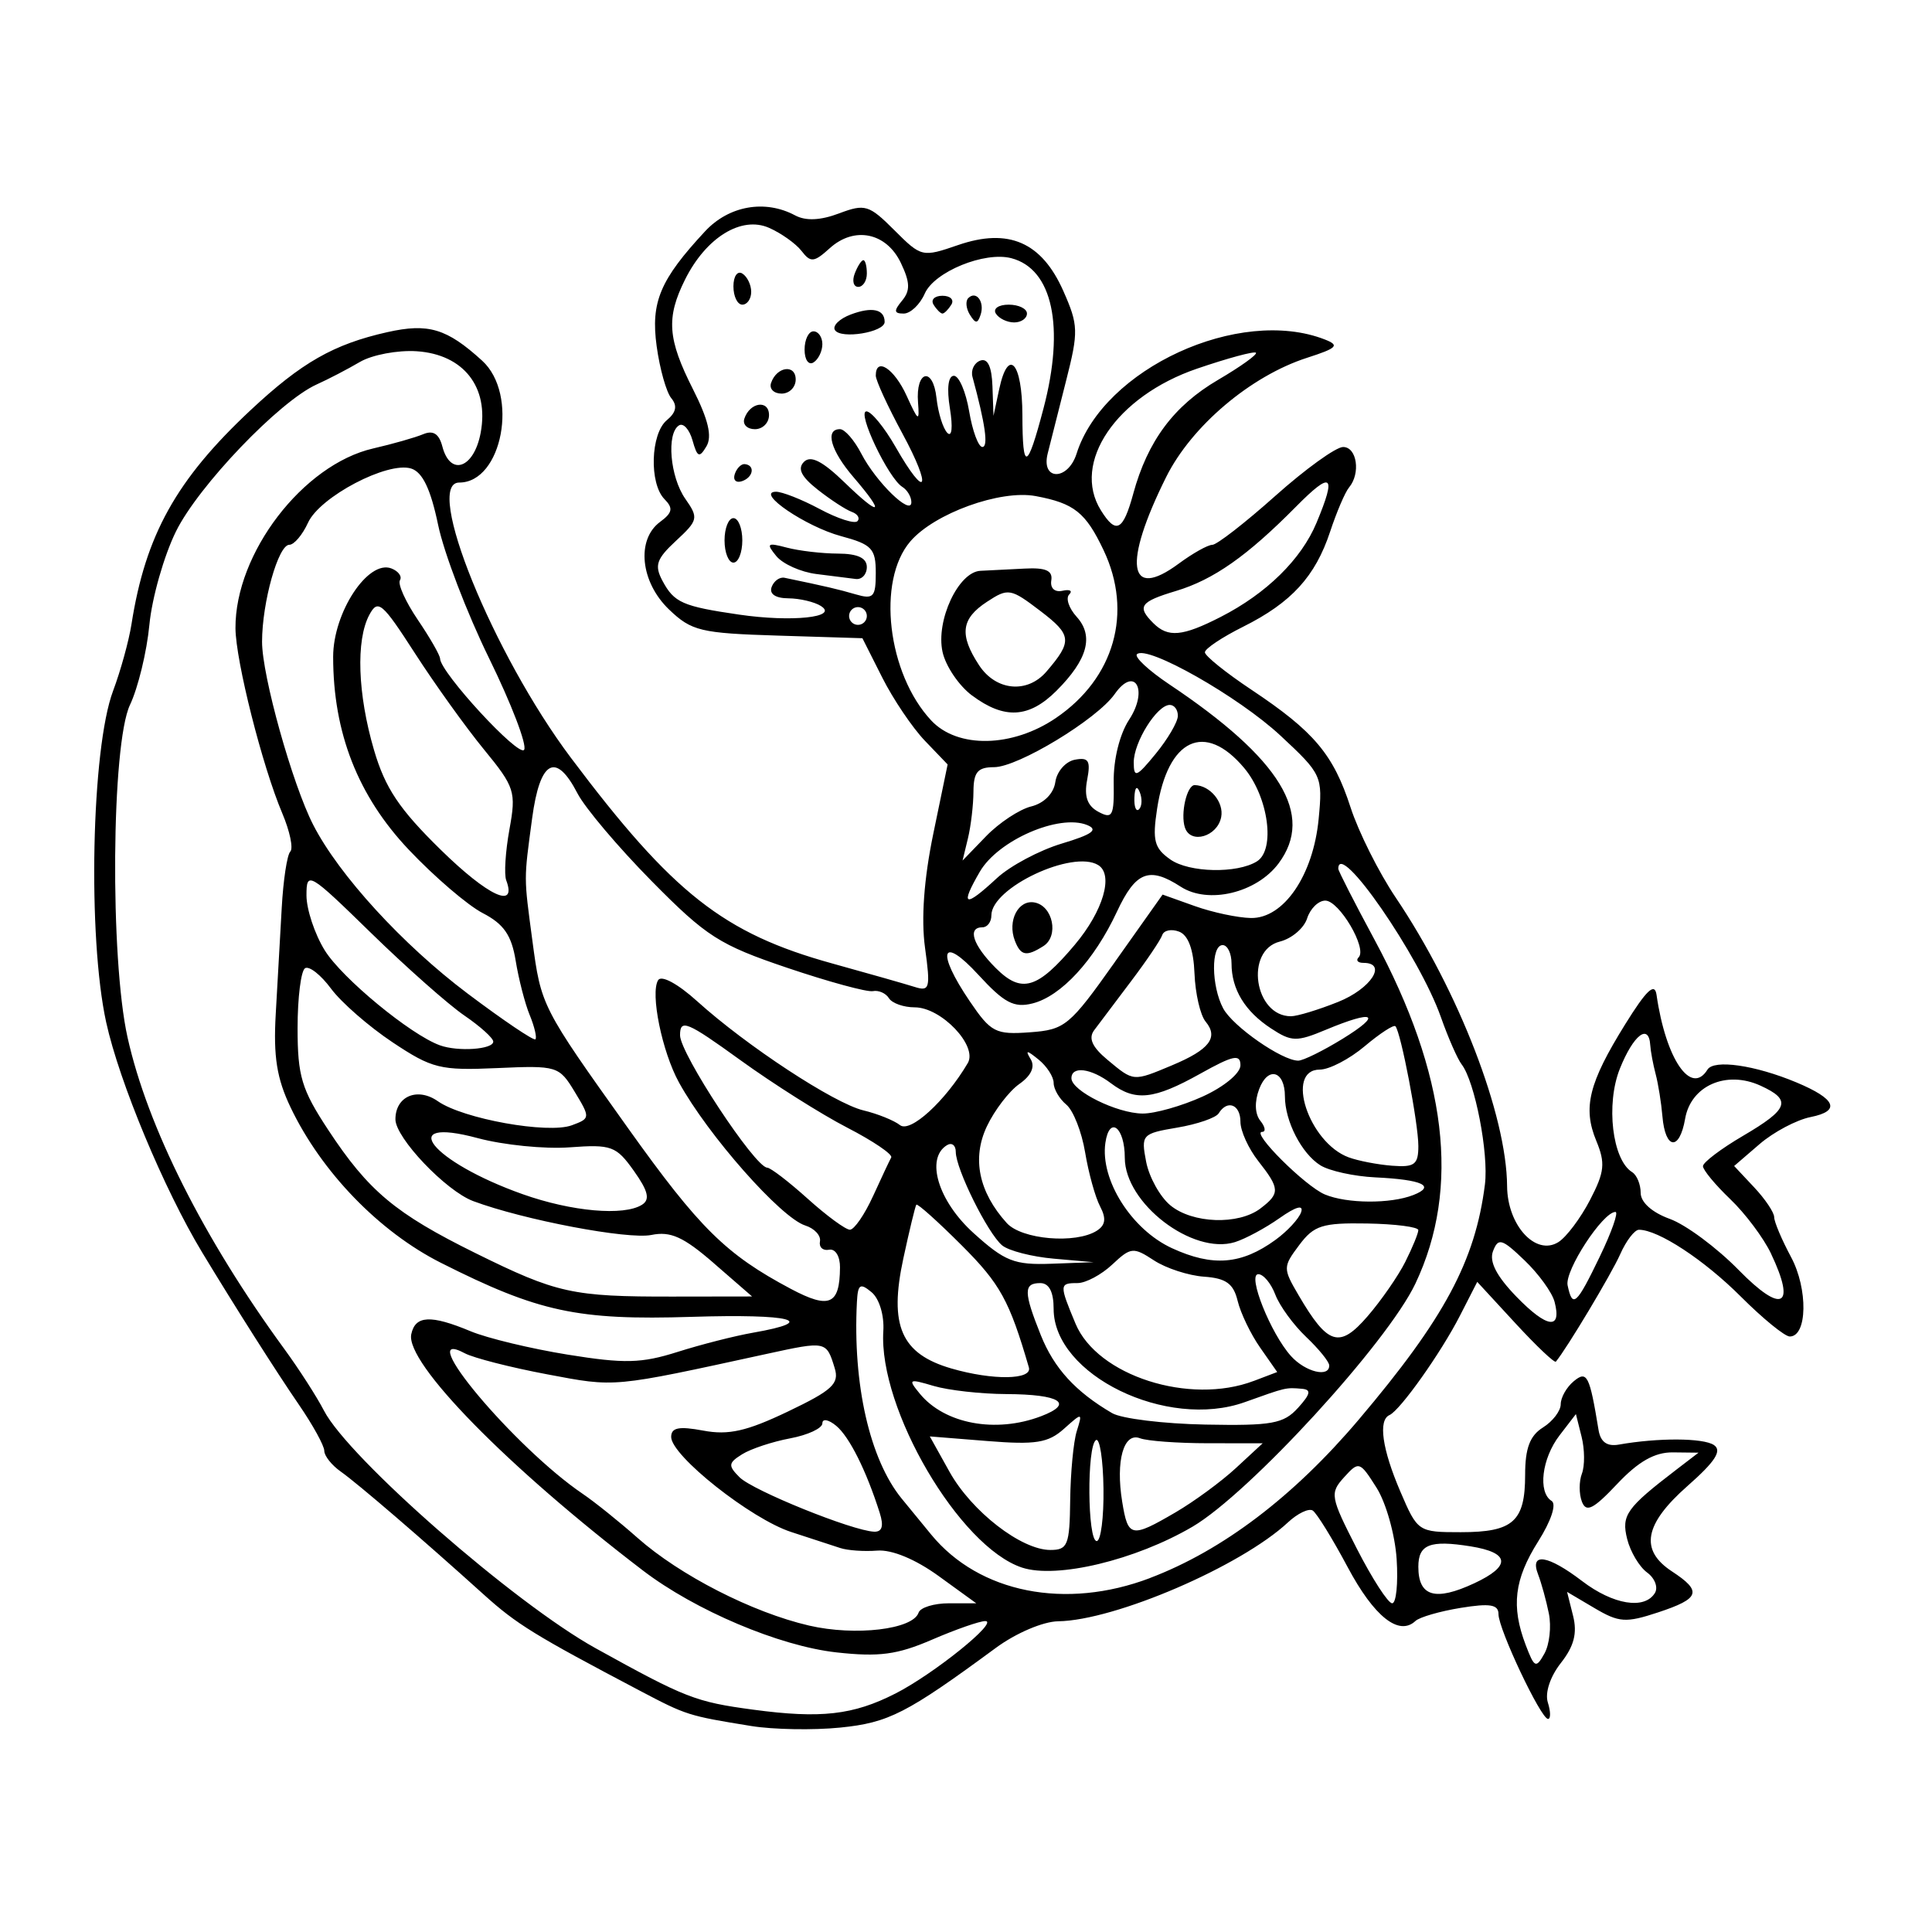 <?xml version="1.0" encoding="UTF-8" standalone="no"?>
<svg
   xmlns:dc="http://purl.org/dc/elements/1.1/"
   xmlns:cc="http://creativecommons.org/ns#"
   xmlns:rdf="http://www.w3.org/1999/02/22-rdf-syntax-ns#"
   xmlns:svg="http://www.w3.org/2000/svg"
   xmlns="http://www.w3.org/2000/svg"
   id="svgAY3"
   version="1.1"
   viewBox="0 0 100 100"
   height="100"
   width="100">
  <defs
     id="defs6029" />
  <path
     id="pathAY3"
     d="m 38.883,89.338 c -3.27,-0.53 -3.348,-0.555 -5.764,-1.827 -5.464,-2.878 -6.376,-3.44 -8.077,-4.975 -3.191,-2.881 -6.527,-5.749 -7.403,-6.366 -0.47,-0.331 -0.854,-0.815 -0.854,-1.076 0,-0.261 -0.592,-1.337 -1.316,-2.391 C 14.309,71.015 12.175,67.655 10.461,64.82 8.494,61.565 6.172,55.998 5.496,52.914 4.528,48.499 4.731,38.745 5.853,35.76 6.241,34.727 6.67,33.173 6.806,32.307 7.529,27.694 9.127,24.823 12.972,21.228 c 2.634,-2.463 4.296,-3.411 7.072,-4.035 2.127,-0.478 3.082,-0.191 4.912,1.476 1.905,1.735 1.045,6.308 -1.187,6.308 -1.858,0 1.745,8.875 5.787,14.255 5.269,7.013 7.899,9.082 13.517,10.636 1.873,0.518 3.792,1.065 4.264,1.214 0.786,0.249 0.831,0.078 0.542,-2.026 -0.206,-1.496 -0.057,-3.553 0.426,-5.893 L 49.049,39.568 47.871,38.34 C 47.224,37.664 46.231,36.193 45.666,35.072 L 44.638,33.034 40.269,32.899 c -4.004,-0.123 -4.475,-0.236 -5.64,-1.352 -1.48,-1.418 -1.706,-3.615 -0.465,-4.532 0.646,-0.477 0.691,-0.711 0.23,-1.179 -0.798,-0.809 -0.722,-3.388 0.121,-4.087 0.485,-0.402 0.555,-0.748 0.231,-1.139 -0.256,-0.308 -0.597,-1.519 -0.757,-2.689 -0.313,-2.284 0.176,-3.443 2.508,-5.951 1.232,-1.324 3.102,-1.655 4.657,-0.822 0.552,0.296 1.311,0.262 2.276,-0.102 1.341,-0.506 1.55,-0.443 2.863,0.87 1.395,1.395 1.445,1.406 3.296,0.769 2.615,-0.901 4.331,-0.151 5.451,2.381 0.779,1.761 0.789,2.093 0.142,4.638 -0.384,1.507 -0.813,3.207 -0.955,3.777 -0.35,1.409 1.051,1.409 1.497,0 1.391,-4.4 8.427,-7.636 12.849,-5.909 0.779,0.304 0.644,0.444 -0.921,0.948 -2.915,0.939 -5.976,3.53 -7.292,6.173 -2.247,4.512 -1.971,6.42 0.649,4.483 0.725,-0.536 1.508,-0.975 1.74,-0.975 0.232,0 1.698,-1.139 3.259,-2.532 1.561,-1.393 3.141,-2.532 3.511,-2.532 0.717,0 0.917,1.366 0.307,2.095 -0.202,0.241 -0.641,1.266 -0.976,2.279 -0.771,2.331 -2.006,3.681 -4.507,4.93 -1.088,0.543 -1.978,1.138 -1.978,1.322 0,0.184 1.088,1.059 2.417,1.944 3.235,2.155 4.233,3.34 5.123,6.084 0.412,1.271 1.464,3.37 2.336,4.665 3.263,4.845 5.741,11.264 5.766,14.937 0.014,2.032 1.485,3.636 2.657,2.897 0.413,-0.26 1.149,-1.241 1.636,-2.179 0.755,-1.455 0.802,-1.905 0.322,-3.066 -0.707,-1.708 -0.388,-2.994 1.499,-6.03 1.103,-1.775 1.528,-2.174 1.621,-1.524 0.479,3.328 1.786,5.248 2.637,3.872 0.333,-0.539 2.458,-0.234 4.6,0.661 2.057,0.86 2.312,1.48 0.737,1.795 -0.728,0.146 -1.915,0.775 -2.64,1.399 l -1.317,1.134 1.036,1.104 c 0.57,0.607 1.036,1.301 1.036,1.542 0,0.241 0.393,1.171 0.874,2.068 0.884,1.649 0.844,4.111 -0.067,4.111 -0.257,0 -1.396,-0.929 -2.532,-2.065 -1.903,-1.903 -4.276,-3.46 -5.273,-3.46 -0.227,0 -0.663,0.57 -0.971,1.266 -0.448,1.014 -2.777,4.903 -3.33,5.56 -0.07,0.083 -1.014,-0.813 -2.098,-1.989 l -1.972,-2.139 -0.9,1.759 c -0.979,1.914 -3.09,4.89 -3.642,5.135 -0.593,0.263 -0.381,1.758 0.559,3.952 0.896,2.091 0.925,2.11 3.131,2.11 2.713,0 3.331,-0.552 3.331,-2.974 0,-1.37 0.246,-2.022 0.921,-2.444 0.506,-0.316 0.921,-0.859 0.921,-1.205 0,-0.347 0.302,-0.881 0.672,-1.188 0.69,-0.573 0.821,-0.316 1.285,2.516 0.103,0.628 0.438,0.87 1.054,0.761 2.033,-0.359 4.364,-0.348 4.918,0.023 0.433,0.291 0.072,0.852 -1.367,2.12 -2.243,1.977 -2.487,3.318 -0.806,4.42 1.579,1.035 1.454,1.406 -0.718,2.123 -1.668,0.551 -2.022,0.527 -3.289,-0.222 l -1.42,-0.839 0.311,1.24 c 0.225,0.896 0.049,1.573 -0.632,2.439 -0.556,0.707 -0.833,1.548 -0.674,2.048 0.148,0.467 0.152,0.848 0.009,0.848 -0.368,4e-6 -2.564,-4.643 -2.564,-5.421 0,-0.502 -0.435,-0.574 -1.957,-0.327 -1.076,0.175 -2.13,0.48 -2.341,0.678 -0.854,0.8 -2.141,-0.222 -3.507,-2.784 -0.793,-1.487 -1.609,-2.807 -1.813,-2.934 -0.205,-0.126 -0.78,0.15 -1.278,0.614 -2.439,2.273 -8.954,5.077 -11.895,5.12 -0.779,0.011 -2.185,0.611 -3.223,1.375 -4.619,3.398 -5.549,3.874 -8.057,4.127 -1.393,0.14 -3.464,0.104 -4.604,-0.081 z m 7.456,-1.676 c 1.999,-1.019 5.392,-3.755 4.657,-3.755 -0.29,0 -1.528,0.432 -2.752,0.961 -1.803,0.779 -2.742,0.904 -4.953,0.659 C 40.341,85.2 35.982,83.355 33.276,81.288 26.266,75.933 20.977,70.538 21.287,69.06 c 0.204,-0.976 1.008,-1.016 3.07,-0.155 0.857,0.358 3.12,0.903 5.029,1.211 2.936,0.474 3.811,0.452 5.679,-0.139 1.214,-0.385 2.977,-0.834 3.918,-0.998 3.455,-0.605 1.994,-0.981 -3.179,-0.819 -5.916,0.185 -7.932,-0.249 -12.981,-2.796 -3.198,-1.613 -6.183,-4.699 -7.782,-8.044 -0.715,-1.495 -0.896,-2.638 -0.769,-4.834 0.092,-1.582 0.231,-4.053 0.31,-5.492 0.079,-1.438 0.278,-2.75 0.443,-2.915 0.165,-0.165 -0.023,-1.06 -0.417,-1.989 -1.03,-2.426 -2.41,-7.889 -2.42,-9.573 -0.021,-3.879 3.494,-8.468 7.128,-9.305 1.013,-0.233 2.177,-0.565 2.587,-0.737 0.518,-0.217 0.821,-0.024 0.993,0.634 0.411,1.571 1.638,1.134 1.983,-0.706 0.444,-2.365 -0.884,-4.06 -3.307,-4.222 -0.988,-0.066 -2.314,0.184 -2.947,0.556 -0.633,0.372 -1.637,0.894 -2.231,1.161 -1.928,0.867 -6.124,5.25 -7.287,7.611 -0.623,1.266 -1.242,3.441 -1.375,4.834 -0.133,1.393 -0.585,3.257 -1.005,4.144 -0.96,2.027 -1.04,13.106 -0.125,17.21 1.035,4.641 3.936,10.408 8.11,16.12 0.76,1.04 1.685,2.478 2.056,3.196 1.27,2.459 9.863,9.976 14.058,12.298 4.661,2.58 5.172,2.78 8.157,3.181 3.493,0.47 5.178,0.28 7.356,-0.831 z m 33.83,-4.146 c -0.136,-0.671 -0.387,-1.583 -0.558,-2.026 -0.447,-1.154 0.5,-1.011 2.278,0.345 1.606,1.225 3.229,1.492 3.767,0.621 0.18,-0.292 -8.5e-4,-0.771 -0.403,-1.064 -0.402,-0.294 -0.866,-1.073 -1.031,-1.732 -0.309,-1.232 -0.042,-1.609 2.542,-3.588 l 1.151,-0.882 -1.327,-0.015 c -0.937,-0.011 -1.783,0.468 -2.879,1.63 -1.241,1.316 -1.608,1.5 -1.83,0.921 -0.153,-0.399 -0.153,-1.052 8.41e-4,-1.452 0.153,-0.4 0.146,-1.257 -0.016,-1.904 l -0.295,-1.177 -0.845,1.099 c -0.92,1.196 -1.133,2.951 -0.413,3.396 0.264,0.163 -0.024,1.034 -0.691,2.09 -1.244,1.97 -1.412,3.362 -0.65,5.367 0.451,1.186 0.533,1.224 0.969,0.445 0.262,-0.468 0.366,-1.401 0.23,-2.072 z m -32.623,-0.045 c 0.089,-0.267 0.797,-0.485 1.573,-0.485 h 1.412 l -1.949,-1.412 c -1.201,-0.87 -2.42,-1.375 -3.177,-1.315 -0.675,0.053 -1.538,-0.007 -1.918,-0.135 -0.38,-0.127 -1.519,-0.5 -2.532,-0.827 -2.079,-0.673 -6.215,-3.948 -6.215,-4.921 0,-0.485 0.401,-0.564 1.662,-0.328 1.305,0.245 2.245,0.033 4.377,-0.986 2.304,-1.101 2.672,-1.442 2.425,-2.248 -0.432,-1.409 -0.432,-1.409 -3.527,-0.735 -8.056,1.755 -7.781,1.729 -11.362,1.054 -1.888,-0.356 -3.804,-0.846 -4.259,-1.089 -2.752,-1.473 2.588,4.893 6.104,7.276 0.62,0.42 1.897,1.446 2.837,2.278 2.194,1.942 5.949,3.863 8.879,4.541 2.395,0.555 5.38,0.203 5.67,-0.669 z m 24.744,-2.772 c -0.082,-1.258 -0.55,-2.921 -1.041,-3.696 -0.867,-1.369 -0.914,-1.385 -1.679,-0.54 -0.747,0.825 -0.713,1.013 0.66,3.696 0.796,1.555 1.618,2.827 1.828,2.827 0.209,0 0.314,-1.029 0.232,-2.287 z M 59.527,81.676 c 3.755,-1.427 7.427,-4.213 10.798,-8.193 4.435,-5.236 6.033,-8.212 6.534,-12.173 0.203,-1.604 -0.52,-5.334 -1.204,-6.217 -0.213,-0.275 -0.697,-1.377 -1.075,-2.448 -1.121,-3.177 -5.31,-9.232 -5.31,-7.676 0,0.107 0.84,1.751 1.866,3.654 3.763,6.977 4.467,12.865 2.128,17.81 -1.453,3.07 -8.599,10.865 -11.544,12.591 -2.951,1.729 -7.026,2.706 -8.82,2.114 -3.24,-1.069 -7.433,-8.219 -7.179,-12.242 0.052,-0.817 -0.21,-1.681 -0.61,-2.013 -0.593,-0.492 -0.709,-0.413 -0.757,0.511 -0.221,4.257 0.664,8.144 2.314,10.169 0.265,0.325 0.953,1.164 1.529,1.865 2.488,3.025 6.958,3.912 11.332,2.25 z m 16.779,0.275 c 1.922,-0.896 1.853,-1.586 -0.193,-1.913 -2.098,-0.335 -2.7,-0.1 -2.7,1.058 0,1.539 0.872,1.797 2.893,0.855 z M 55.393,77.648 c 0.017,-1.417 0.169,-3.023 0.339,-3.568 0.304,-0.978 0.295,-0.98 -0.665,-0.122 -0.813,0.726 -1.465,0.83 -3.957,0.63 l -2.983,-0.239 1.018,1.828 c 1.144,2.054 3.717,4.049 5.221,4.049 0.899,0 1,-0.251 1.027,-2.577 z m 1.723,-0.605 c -0.02,-1.497 -0.195,-2.624 -0.387,-2.505 -0.48,0.297 -0.446,5.227 0.037,5.227 0.213,0 0.371,-1.225 0.35,-2.722 z m -11.581,1.265 c -0.694,-2.188 -1.571,-3.942 -2.252,-4.507 -0.398,-0.33 -0.717,-0.388 -0.717,-0.13 0,0.256 -0.751,0.606 -1.668,0.778 -0.917,0.172 -2.035,0.542 -2.484,0.823 -0.721,0.45 -0.737,0.589 -0.134,1.192 0.688,0.688 5.841,2.771 6.965,2.816 0.415,0.016 0.507,-0.291 0.29,-0.972 z m 15.306,-0.026 c 0.964,-0.562 2.374,-1.597 3.134,-2.3 l 1.381,-1.278 -2.84,-0.002 c -1.562,-0.001 -3.14,-0.117 -3.508,-0.258 -0.848,-0.325 -1.268,1.165 -0.924,3.282 0.302,1.861 0.463,1.894 2.757,0.556 z M 53.88,73.306 c 1.743,-0.663 1.002,-1.136 -1.799,-1.149 -1.308,-0.006 -3,-0.196 -3.76,-0.422 -1.288,-0.383 -1.336,-0.355 -0.707,0.408 1.288,1.562 3.927,2.052 6.265,1.163 z m 13.302,-0.431 c 0.655,-0.724 0.701,-0.95 0.202,-0.992 -0.84,-0.071 -0.8,-0.08 -2.949,0.69 -4.04,1.448 -9.899,-1.408 -9.899,-4.825 0,-0.88 -0.235,-1.335 -0.691,-1.335 -0.871,0 -0.867,0.461 0.026,2.692 0.688,1.718 1.799,2.933 3.693,4.039 0.487,0.284 2.659,0.551 4.827,0.592 3.437,0.066 4.05,-0.044 4.79,-0.862 z m -2.286,-1.398 1.212,-0.461 -0.885,-1.266 c -0.487,-0.696 -1.01,-1.784 -1.163,-2.417 -0.216,-0.895 -0.603,-1.173 -1.738,-1.252 -0.803,-0.056 -1.971,-0.436 -2.595,-0.845 -1.066,-0.699 -1.197,-0.686 -2.157,0.216 -0.562,0.528 -1.371,0.96 -1.798,0.96 -0.944,0 -0.948,0.079 -0.103,2.101 1.126,2.694 5.9,4.227 9.226,2.963 z M 53.254,70.776 c -1.004,-3.452 -1.483,-4.323 -3.466,-6.306 -1.241,-1.241 -2.303,-2.193 -2.359,-2.114 -0.057,0.078 -0.359,1.329 -0.672,2.779 -0.752,3.482 -0.115,4.941 2.485,5.697 2.14,0.622 4.202,0.594 4.012,-0.056 z m 15.546,-0.105 c -0.004,-0.19 -0.543,-0.854 -1.198,-1.475 -0.654,-0.621 -1.371,-1.605 -1.592,-2.187 -0.221,-0.582 -0.617,-1.057 -0.88,-1.057 -0.588,0 0.642,3.079 1.695,4.242 0.746,0.824 1.99,1.125 1.975,0.477 z m 3.941,-5.365 c 0.369,-0.735 0.671,-1.471 0.671,-1.635 0,-0.164 -1.191,-0.318 -2.647,-0.343 -2.322,-0.04 -2.754,0.097 -3.518,1.117 -0.846,1.13 -0.847,1.204 -0.029,2.601 1.513,2.585 2.113,2.768 3.567,1.085 0.707,-0.818 1.588,-2.09 1.957,-2.825 z m 7.722,2.073 C 80.338,66.898 79.639,65.933 78.909,65.235 77.737,64.111 77.548,64.056 77.279,64.758 c -0.208,0.541 0.178,1.292 1.21,2.357 1.587,1.638 2.361,1.741 1.975,0.264 z m -36.984,-1.772 c 0.004,-0.586 -0.243,-0.986 -0.568,-0.921 -0.317,0.063 -0.528,-0.131 -0.47,-0.432 0.058,-0.301 -0.285,-0.672 -0.763,-0.823 -1.262,-0.401 -5.032,-4.671 -6.534,-7.402 -0.878,-1.595 -1.495,-4.624 -1.079,-5.296 0.169,-0.274 1.017,0.184 2.023,1.093 2.559,2.312 7.088,5.285 8.604,5.648 0.73,0.175 1.581,0.518 1.892,0.762 0.532,0.419 2.348,-1.243 3.508,-3.21 0.526,-0.892 -1.371,-2.886 -2.745,-2.886 -0.574,0 -1.175,-0.213 -1.336,-0.473 -0.161,-0.26 -0.535,-0.425 -0.833,-0.366 -0.297,0.059 -2.29,-0.484 -4.428,-1.206 -3.515,-1.187 -4.187,-1.617 -7.021,-4.49 -1.724,-1.748 -3.45,-3.789 -3.837,-4.537 -1.124,-2.173 -1.945,-1.722 -2.349,1.288 -0.434,3.24 -0.435,2.968 0.013,6.33 0.452,3.391 0.468,3.423 4.951,9.707 3.69,5.173 5.07,6.536 8.424,8.317 2,1.062 2.534,0.831 2.547,-1.105 z M 91.669,64.888 C 91.286,64.081 90.336,62.811 89.558,62.068 88.781,61.324 88.145,60.556 88.145,60.361 c 0,-0.195 0.932,-0.901 2.072,-1.569 2.377,-1.393 2.537,-1.855 0.902,-2.6 -1.766,-0.805 -3.6,0.002 -3.897,1.714 -0.291,1.683 -1.028,1.605 -1.175,-0.123 -0.059,-0.698 -0.217,-1.683 -0.351,-2.189 -0.134,-0.506 -0.259,-1.18 -0.279,-1.496 -0.071,-1.153 -0.873,-0.532 -1.573,1.217 -0.734,1.835 -0.393,4.72 0.634,5.354 0.244,0.151 0.443,0.635 0.443,1.075 0,0.487 0.591,1.015 1.508,1.346 0.829,0.3 2.435,1.492 3.568,2.649 2.243,2.291 2.984,1.914 1.671,-0.85 z M 36.949,65.384 C 35.381,64.022 34.709,63.718 33.717,63.921 32.507,64.169 27.098,63.141 24.493,62.169 23.08,61.641 20.467,58.894 20.467,57.936 c 0,-1.194 1.137,-1.679 2.198,-0.936 1.303,0.913 5.696,1.702 6.931,1.245 0.962,-0.356 0.965,-0.388 0.151,-1.733 -0.808,-1.336 -0.91,-1.367 -4.019,-1.228 -2.94,0.131 -3.363,0.027 -5.412,-1.337 -1.223,-0.814 -2.654,-2.063 -3.181,-2.775 -0.527,-0.713 -1.132,-1.188 -1.345,-1.057 -0.213,0.132 -0.387,1.527 -0.387,3.1 0,2.487 0.207,3.175 1.584,5.266 2.086,3.168 3.476,4.331 7.624,6.38 4.217,2.083 5.009,2.258 10.204,2.25 l 4.113,-0.006 -1.979,-1.719 z m 45.86,-0.352 c 0.611,-1.266 0.974,-2.302 0.807,-2.302 -0.655,2.7e-5 -2.637,3.039 -2.477,3.798 0.253,1.204 0.456,1.022 1.671,-1.496 z M 54.545,65.149 c -1.135,-0.1 -2.338,-0.41 -2.675,-0.689 -0.741,-0.615 -2.399,-3.958 -2.399,-4.837 0,-0.347 -0.207,-0.503 -0.46,-0.347 -1.119,0.691 -0.449,2.896 1.383,4.55 1.619,1.463 2.109,1.655 4.028,1.585 l 2.186,-0.08 z m 11.472,-0.973 c 0.617,-0.447 1.216,-1.094 1.33,-1.437 0.133,-0.4 -0.27,-0.287 -1.122,0.313 -0.732,0.516 -1.769,1.073 -2.305,1.24 -2.191,0.679 -5.701,-2.009 -5.701,-4.365 0,-1.589 -0.799,-2.203 -1.005,-0.772 -0.275,1.914 1.354,4.489 3.449,5.452 2.107,0.968 3.588,0.85 5.353,-0.43 z m -9.246,-0.475 c 0.45,-0.285 0.497,-0.634 0.169,-1.259 -0.25,-0.475 -0.598,-1.733 -0.774,-2.794 -0.176,-1.062 -0.614,-2.175 -0.974,-2.473 -0.36,-0.299 -0.655,-0.803 -0.655,-1.121 0,-0.318 -0.351,-0.862 -0.779,-1.21 -0.617,-0.501 -0.703,-0.505 -0.41,-0.02 0.237,0.394 0.028,0.851 -0.588,1.283 -0.526,0.369 -1.282,1.354 -1.678,2.19 -0.784,1.652 -0.425,3.402 1.027,5.007 0.774,0.855 3.565,1.093 4.663,0.398 z M 45.183,61.924 c 0.433,-0.95 0.859,-1.856 0.946,-2.014 0.087,-0.158 -0.938,-0.853 -2.278,-1.544 -1.34,-0.691 -3.835,-2.268 -5.544,-3.504 -2.757,-1.993 -3.108,-2.138 -3.108,-1.277 0,0.948 3.874,6.832 4.512,6.853 0.177,0.006 1.122,0.731 2.099,1.611 0.978,0.88 1.959,1.601 2.181,1.601 0.222,0 0.758,-0.777 1.191,-1.726 z m 20.058,0.625 c 1.022,-0.776 1.011,-1.025 -0.115,-2.456 -0.506,-0.644 -0.921,-1.557 -0.921,-2.029 0,-0.898 -0.679,-1.162 -1.126,-0.438 -0.143,0.231 -1.109,0.564 -2.147,0.739 -1.823,0.308 -1.878,0.368 -1.608,1.767 0.154,0.796 0.716,1.81 1.25,2.253 1.142,0.948 3.524,1.032 4.667,0.165 z M 33.233,62.356 c 0.423,-0.269 0.317,-0.709 -0.423,-1.751 -0.916,-1.289 -1.162,-1.379 -3.328,-1.219 -1.286,0.095 -3.427,-0.119 -4.756,-0.477 -4.294,-1.154 -2.393,1.224 2.318,2.899 2.544,0.904 5.251,1.144 6.189,0.548 z m 39.919,-0.501 c 1.186,-0.465 0.47,-0.798 -1.966,-0.914 -1.098,-0.053 -2.378,-0.334 -2.845,-0.625 -0.97,-0.606 -1.834,-2.287 -1.834,-3.566 0,-1.33 -0.877,-1.581 -1.332,-0.38 -0.248,0.655 -0.225,1.287 0.06,1.641 0.255,0.317 0.296,0.575 0.091,0.575 -0.593,0 2.235,2.818 3.253,3.241 1.145,0.477 3.393,0.491 4.573,0.028 z m 0.261,-2.549 c 0,-1.161 -0.904,-5.876 -1.186,-6.188 -0.086,-0.095 -0.803,0.371 -1.592,1.036 -0.79,0.665 -1.834,1.208 -2.321,1.208 -1.816,0 -0.577,3.776 1.49,4.541 0.492,0.182 1.506,0.378 2.253,0.435 1.164,0.089 1.357,-0.058 1.357,-1.032 z M 62.248,56.757 c 1.102,-0.5 1.957,-1.206 1.957,-1.616 0,-0.599 -0.369,-0.522 -2.088,0.438 -2.396,1.338 -3.358,1.44 -4.615,0.49 -1.03,-0.779 -2.045,-0.908 -2.045,-0.26 0,0.652 2.349,1.818 3.683,1.828 0.633,0.005 2.031,-0.391 3.108,-0.88 z m -1.584,-1.617 c 1.937,-0.809 2.421,-1.439 1.738,-2.262 -0.275,-0.332 -0.534,-1.453 -0.575,-2.491 -0.049,-1.24 -0.322,-1.983 -0.796,-2.165 -0.397,-0.152 -0.791,-0.072 -0.875,0.18 -0.084,0.251 -0.813,1.33 -1.62,2.397 -0.807,1.067 -1.665,2.205 -1.905,2.529 -0.306,0.412 -0.098,0.871 0.691,1.527 1.367,1.138 1.313,1.133 3.342,0.286 z m 8.835,-1.376 c 2.078,-1.28 1.641,-1.513 -0.869,-0.465 -1.517,0.634 -1.78,0.628 -2.837,-0.065 -1.357,-0.889 -2.049,-2.026 -2.049,-3.365 0,-0.523 -0.207,-0.951 -0.46,-0.951 -0.609,0 -0.59,2.121 0.029,3.278 0.498,0.931 3.046,2.705 3.884,2.703 0.253,-3.5e-4 1.289,-0.511 2.302,-1.135 z m -43.968,0.149 c 0,-0.181 -0.673,-0.788 -1.496,-1.35 -0.823,-0.562 -2.998,-2.487 -4.834,-4.278 -3.218,-3.141 -3.338,-3.21 -3.338,-1.942 0,0.723 0.425,2.004 0.945,2.845 0.89,1.439 4.439,4.367 5.961,4.917 0.94,0.34 2.762,0.213 2.762,-0.192 z m 1.888,-1.368 c -0.247,-0.602 -0.574,-1.872 -0.728,-2.821 -0.214,-1.319 -0.615,-1.898 -1.702,-2.461 -0.782,-0.404 -2.508,-1.883 -3.835,-3.287 -2.63,-2.781 -3.91,-6.049 -3.91,-9.98 0,-2.296 1.805,-5.038 3.012,-4.575 0.366,0.141 0.567,0.417 0.445,0.613 -0.122,0.197 0.294,1.116 0.923,2.044 0.629,0.928 1.149,1.833 1.154,2.011 0.022,0.728 4.091,5.14 4.352,4.718 0.155,-0.251 -0.66,-2.377 -1.811,-4.727 -1.151,-2.349 -2.341,-5.461 -2.643,-6.916 -0.384,-1.846 -0.805,-2.726 -1.392,-2.912 -1.214,-0.385 -4.728,1.459 -5.34,2.802 -0.287,0.629 -0.723,1.144 -0.97,1.144 -0.571,0 -1.407,2.974 -1.41,5.015 -0.003,1.755 1.57,7.384 2.651,9.488 1.336,2.6 4.632,6.2 7.987,8.724 1.846,1.388 3.426,2.455 3.511,2.369 0.085,-0.085 -0.047,-0.648 -0.293,-1.251 z m 30.282,-2.748 2.475,-3.494 1.669,0.596 c 0.918,0.328 2.225,0.605 2.904,0.617 1.696,0.028 3.223,-2.207 3.504,-5.129 0.213,-2.218 0.168,-2.315 -1.973,-4.309 -2.171,-2.022 -6.927,-4.719 -7.432,-4.214 -0.144,0.144 0.61,0.845 1.675,1.558 5.769,3.857 7.535,6.751 5.656,9.268 -1.143,1.531 -3.644,2.127 -5.065,1.206 -1.635,-1.06 -2.331,-0.787 -3.303,1.296 -1.173,2.513 -2.886,4.374 -4.369,4.746 -0.959,0.241 -1.465,-0.027 -2.798,-1.478 -1.92,-2.091 -2.205,-1.218 -0.447,1.369 1.092,1.608 1.334,1.732 3.108,1.603 1.82,-0.132 2.055,-0.327 4.398,-3.634 z m 11.558,2.063 c 1.702,-0.681 2.573,-2.022 1.314,-2.022 -0.295,0 -0.407,-0.13 -0.249,-0.289 0.454,-0.454 -1.006,-2.934 -1.727,-2.934 -0.356,0 -0.779,0.414 -0.94,0.92 -0.161,0.506 -0.796,1.046 -1.412,1.201 -1.828,0.459 -1.322,3.865 0.574,3.865 0.324,0 1.422,-0.333 2.44,-0.741 z M 55.638,48.892 c 1.463,-1.739 2.013,-3.616 1.206,-4.115 -1.315,-0.813 -5.53,1.169 -5.53,2.6 0,0.341 -0.207,0.619 -0.46,0.619 -0.801,0 -0.501,0.923 0.688,2.111 1.335,1.335 2.156,1.092 4.097,-1.215 z M 52.528,48.687 c -0.395,-1.03 0.18,-2.137 1.025,-1.974 0.952,0.183 1.265,1.743 0.453,2.257 -0.882,0.559 -1.176,0.503 -1.478,-0.283 z M 26.202,45.565 c -0.116,-0.308 -0.041,-1.493 0.166,-2.633 0.355,-1.954 0.28,-2.19 -1.322,-4.144 -0.934,-1.139 -2.54,-3.378 -3.569,-4.975 -1.699,-2.635 -1.916,-2.818 -2.361,-1.987 -0.702,1.311 -0.605,4.1 0.242,6.993 0.578,1.972 1.309,3.065 3.46,5.171 2.447,2.396 3.955,3.097 3.384,1.574 z M 51.596,45.456 c 0.688,-0.638 2.201,-1.444 3.362,-1.793 1.579,-0.474 1.91,-0.715 1.313,-0.959 -1.446,-0.59 -4.608,0.785 -5.554,2.414 -1.043,1.797 -0.797,1.891 0.88,0.337 z m 13.46,-0.87 c 0.973,-0.601 0.598,-3.344 -0.663,-4.841 -2.032,-2.415 -3.952,-1.509 -4.503,2.125 -0.249,1.64 -0.145,2.033 0.692,2.62 0.972,0.68 3.443,0.734 4.473,0.097 z m -3.723,-1.744 c -0.243,-0.723 0.1,-2.214 0.508,-2.205 0.796,0.019 1.515,0.888 1.368,1.654 -0.195,1.012 -1.583,1.419 -1.875,0.55 z m -7.961,-1.099 c 0.669,-0.168 1.167,-0.671 1.252,-1.267 0.078,-0.543 0.532,-1.062 1.01,-1.153 0.715,-0.136 0.827,0.048 0.636,1.047 -0.164,0.856 0.009,1.342 0.586,1.651 0.727,0.389 0.815,0.217 0.789,-1.535 -0.018,-1.171 0.308,-2.488 0.801,-3.24 1.009,-1.54 0.291,-2.806 -0.749,-1.322 -0.914,1.304 -5.006,3.785 -6.244,3.785 -0.849,0 -1.062,0.253 -1.067,1.266 -0.004,0.696 -0.132,1.784 -0.285,2.417 l -0.279,1.151 1.219,-1.261 c 0.671,-0.693 1.719,-1.386 2.33,-1.54 z m 5.622,-0.739 c -0.147,-0.367 -0.256,-0.258 -0.278,0.278 -0.02,0.485 0.089,0.757 0.242,0.604 0.153,-0.153 0.169,-0.55 0.036,-0.882 z m 1.971,-3.942 c 0.009,-0.317 -0.179,-0.575 -0.418,-0.575 -0.661,0 -1.868,1.927 -1.865,2.98 0.002,0.817 0.144,0.761 1.134,-0.448 0.623,-0.76 1.14,-1.64 1.149,-1.957 z m -6.311,0.102 c 3.028,-2.057 3.996,-5.465 2.468,-8.684 -0.929,-1.958 -1.52,-2.429 -3.513,-2.802 -1.829,-0.342 -5.245,0.893 -6.492,2.347 -1.748,2.037 -1.186,6.842 1.084,9.268 1.367,1.46 4.198,1.404 6.452,-0.128 z M 50.311,35.998 c -0.678,-0.506 -1.364,-1.52 -1.525,-2.254 -0.357,-1.625 0.823,-4.148 1.964,-4.199 0.437,-0.019 1.464,-0.071 2.284,-0.115 1.094,-0.058 1.461,0.104 1.381,0.611 -0.064,0.405 0.176,0.627 0.582,0.537 0.38,-0.084 0.535,0.002 0.344,0.193 -0.19,0.19 -0.016,0.711 0.387,1.156 0.9,0.995 0.568,2.213 -1.04,3.822 -1.425,1.425 -2.702,1.498 -4.376,0.248 z m 3.854,-1.238 c 1.348,-1.569 1.316,-1.892 -0.309,-3.131 -1.548,-1.18 -1.669,-1.202 -2.771,-0.48 -1.34,0.878 -1.443,1.704 -0.409,3.282 0.872,1.331 2.497,1.484 3.489,0.329 z m 9.022,-2.83 c 2.364,-1.209 4.165,-2.978 4.954,-4.866 1.052,-2.517 0.798,-2.718 -1.059,-0.84 -2.529,2.558 -4.271,3.781 -6.215,4.365 -1.857,0.558 -2.032,0.805 -1.174,1.662 0.763,0.763 1.508,0.695 3.494,-0.321 z M 42.498,31.37 c -0.342,-0.217 -1.106,-0.397 -1.696,-0.401 -0.663,-0.004 -0.993,-0.227 -0.863,-0.583 0.116,-0.317 0.417,-0.533 0.67,-0.48 2.133,0.443 2.782,0.595 3.685,0.859 0.916,0.268 1.036,0.139 1.036,-1.114 0,-1.258 -0.202,-1.472 -1.798,-1.901 -1.823,-0.491 -4.439,-2.27 -3.38,-2.298 0.317,-0.009 1.341,0.394 2.275,0.894 0.934,0.5 1.813,0.783 1.955,0.628 0.142,-0.155 0.009,-0.371 -0.295,-0.48 -0.304,-0.109 -1.096,-0.625 -1.759,-1.147 -0.857,-0.674 -1.064,-1.092 -0.715,-1.442 0.35,-0.35 0.96,-0.039 2.105,1.07 1.873,1.815 2.128,1.665 0.462,-0.273 -1.182,-1.374 -1.497,-2.489 -0.703,-2.489 0.247,0 0.743,0.57 1.104,1.267 0.764,1.478 2.591,3.251 2.591,2.515 0,-0.278 -0.21,-0.634 -0.467,-0.793 -0.726,-0.449 -2.371,-3.909 -1.858,-3.909 0.251,0 0.928,0.827 1.506,1.838 1.605,2.811 1.918,2.194 0.353,-0.697 -0.757,-1.398 -1.376,-2.745 -1.376,-2.993 0,-0.99 0.958,-0.363 1.598,1.046 0.605,1.332 0.67,1.37 0.589,0.345 -0.131,-1.66 0.777,-1.878 0.956,-0.23 0.083,0.76 0.334,1.57 0.559,1.802 0.238,0.246 0.294,-0.282 0.135,-1.266 -0.169,-1.039 -0.089,-1.687 0.206,-1.687 0.264,0 0.62,0.829 0.791,1.842 0.171,1.013 0.478,1.842 0.683,1.842 0.32,0 0.154,-1.178 -0.511,-3.626 -0.095,-0.348 0.087,-0.728 0.403,-0.844 0.382,-0.14 0.594,0.306 0.63,1.324 l 0.054,1.535 0.295,-1.381 c 0.47,-2.196 1.194,-1.386 1.201,1.342 0.007,2.949 0.245,2.874 1.092,-0.344 1.113,-4.228 0.473,-7.219 -1.664,-7.777 -1.384,-0.362 -3.985,0.701 -4.481,1.83 -0.25,0.57 -0.741,1.036 -1.092,1.036 -0.505,0 -0.522,-0.139 -0.084,-0.667 0.433,-0.521 0.419,-0.948 -0.063,-1.957 -0.75,-1.57 -2.406,-1.911 -3.68,-0.758 -0.815,0.737 -0.988,0.754 -1.458,0.143 -0.294,-0.381 -1.052,-0.921 -1.685,-1.199 -1.431,-0.629 -3.258,0.497 -4.346,2.678 -0.985,1.975 -0.906,3.075 0.41,5.675 0.794,1.569 1.001,2.445 0.698,2.956 -0.367,0.618 -0.474,0.573 -0.721,-0.305 -0.159,-0.567 -0.474,-0.917 -0.698,-0.779 -0.661,0.408 -0.468,2.67 0.325,3.802 0.692,0.988 0.666,1.109 -0.479,2.17 -1.017,0.943 -1.13,1.276 -0.703,2.075 0.605,1.13 1.037,1.321 3.971,1.749 2.712,0.396 5.155,0.141 4.236,-0.441 z M 42.255,29.711 c -0.804,-0.101 -1.736,-0.518 -2.072,-0.927 -0.539,-0.658 -0.477,-0.709 0.541,-0.44 0.633,0.167 1.824,0.307 2.647,0.31 1.02,0.004 1.496,0.226 1.496,0.697 0,0.38 -0.259,0.657 -0.575,0.617 -0.317,-0.041 -1.233,-0.156 -2.037,-0.257 z m -4.753,-1.741 c 0,-0.633 0.207,-1.151 0.46,-1.151 0.253,0 0.46,0.518 0.46,1.151 0,0.633 -0.207,1.151 -0.46,1.151 -0.253,0 -0.46,-0.518 -0.46,-1.151 z m 0.529,-3.43 c 0.101,-0.304 0.334,-0.537 0.518,-0.518 0.55,0.057 0.444,0.688 -0.15,0.886 -0.304,0.101 -0.47,-0.064 -0.368,-0.368 z m 0.497,-2.872 c 0.285,-0.854 1.276,-0.995 1.276,-0.182 0,0.401 -0.328,0.729 -0.729,0.729 -0.401,0 -0.647,-0.246 -0.547,-0.547 z m 1.381,-1.842 c 0.285,-0.854 1.276,-0.995 1.276,-0.182 0,0.401 -0.328,0.729 -0.729,0.729 -0.401,0 -0.647,-0.246 -0.547,-0.547 z m 1.736,-1.728 c 0,-0.521 0.207,-0.948 0.46,-0.948 0.253,0 0.46,0.299 0.46,0.663 0,0.365 -0.207,0.791 -0.46,0.948 -0.253,0.156 -0.46,-0.142 -0.46,-0.663 z M 43.216,17.084 c -0.137,-0.221 0.231,-0.584 0.817,-0.805 1.103,-0.417 1.756,-0.274 1.756,0.384 0,0.536 -2.272,0.908 -2.573,0.421 z m 6.985,-0.793 c -0.198,-0.321 -0.236,-0.708 -0.084,-0.86 0.412,-0.412 0.861,0.194 0.639,0.862 -0.156,0.468 -0.264,0.467 -0.554,-0.002 z m 1.343,-0.062 c -0.156,-0.253 0.142,-0.46 0.663,-0.46 0.521,0 0.948,0.207 0.948,0.46 0,0.253 -0.299,0.46 -0.663,0.46 -0.365,0 -0.791,-0.207 -0.948,-0.46 z m -3.223,-0.46 c -0.156,-0.253 0.051,-0.46 0.46,-0.46 0.41,0 0.617,0.207 0.46,0.46 -0.157,0.253 -0.364,0.46 -0.46,0.46 -0.097,0 -0.304,-0.207 -0.46,-0.46 z M 37.962,14.821 c 0,-0.521 0.207,-0.82 0.46,-0.663 0.253,0.156 0.46,0.583 0.46,0.948 0,0.365 -0.207,0.663 -0.46,0.663 -0.253,0 -0.46,-0.427 -0.46,-0.948 z m 6.279,-0.663 c 0.146,-0.38 0.346,-0.691 0.446,-0.691 0.1,0 0.181,0.311 0.181,0.691 0,0.38 -0.201,0.691 -0.446,0.691 -0.245,0 -0.327,-0.311 -0.181,-0.691 z m 0.627,17.725 c 0,-0.253 -0.207,-0.46 -0.46,-0.46 -0.253,0 -0.46,0.207 -0.46,0.46 0,0.253 0.207,0.46 0.46,0.46 0.253,0 0.46,-0.207 0.46,-0.46 z M 58.657,25.552 c 0.748,-2.733 2.101,-4.549 4.389,-5.89 1.167,-0.684 2.049,-1.316 1.96,-1.405 -0.089,-0.089 -1.461,0.282 -3.049,0.825 -4.178,1.427 -6.513,4.871 -4.973,7.336 0.784,1.255 1.144,1.069 1.674,-0.866 z"
     style="fill:#000000;stroke-width:0.46" />
</svg>
